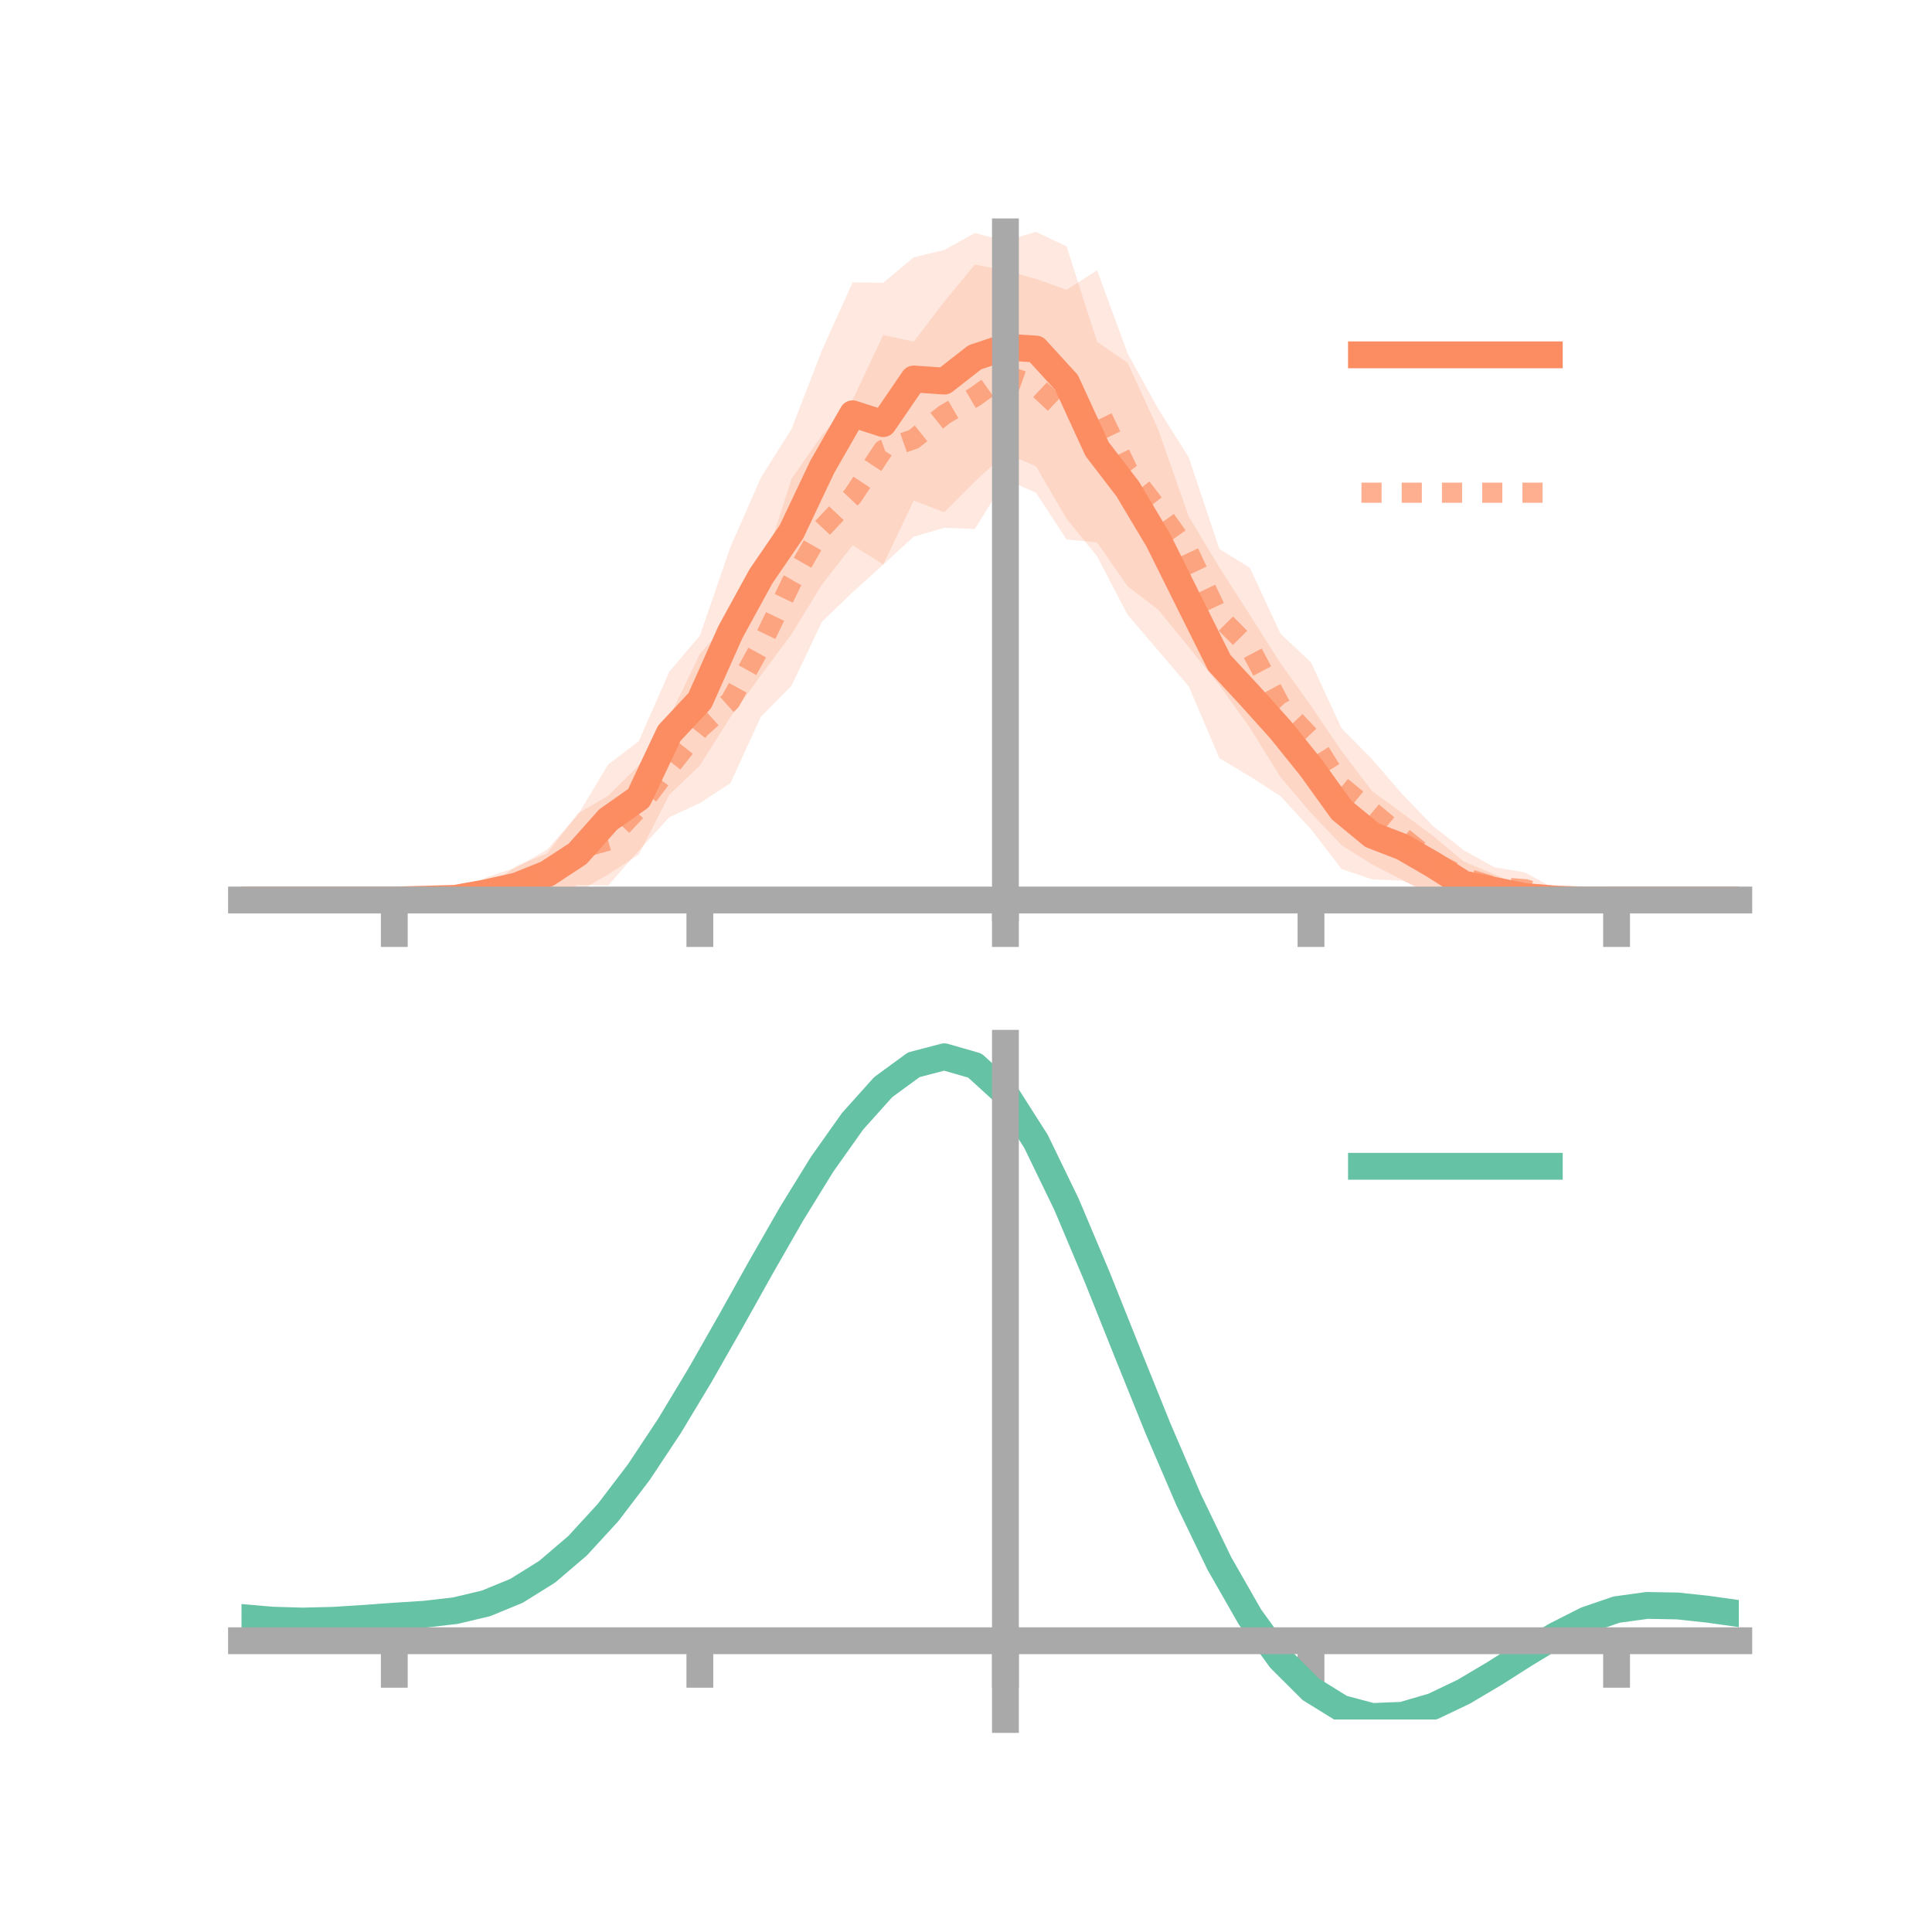 <?xml version="1.0" encoding="utf-8" standalone="no"?>
<!DOCTYPE svg PUBLIC "-//W3C//DTD SVG 1.1//EN"
  "http://www.w3.org/Graphics/SVG/1.1/DTD/svg11.dtd">
<!-- Created with matplotlib (https://matplotlib.org/) -->
<svg height="144pt" version="1.1" viewBox="0 0 144 144" width="144pt" xmlns="http://www.w3.org/2000/svg" xmlns:xlink="http://www.w3.org/1999/xlink">
 <defs>
  <style type="text/css">*{stroke-linecap:butt;stroke-linejoin:round;}</style>
 </defs>
 <g id="figure_1">
  <g id="patch_1">
   <path d="M 0 144 
L 144 144 
L 144 0 
L 0 0 
z
" style="fill:none;"/>
  </g>
  <g id="axes_1">
   <g id="patch_2">
    <path d="M 18 67.68 
L 129.6 67.68 
L 129.6 17.28 
L 18 17.28 
z
" style="fill:none;"/>
   </g>
   <g id="PolyCollection_1">
    <path clip-path="url(#p32b00d9143)" d="M 18 67.081 
L 18 67.081 
L 20.278 67.081 
L 22.555 67.081 
L 24.833 67.081 
L 27.11 67.081 
L 29.388 67.081 
L 31.665 66.758 
L 33.943 66.627 
L 36.22 65.407 
L 38.498 64.651 
L 40.776 63.324 
L 43.053 60.77 
L 45.331 56.982 
L 47.608 55.249 
L 49.886 50.06 
L 52.163 47.38 
L 54.441 40.776 
L 56.718 35.59 
L 58.996 31.979 
L 61.273 26.088 
L 63.551 21.045 
L 65.829 21.079 
L 68.106 19.18 
L 70.384 18.631 
L 72.661 17.368 
L 74.939 17.957 
L 77.216 17.28 
L 79.494 18.361 
L 81.771 25.479 
L 84.049 27.047 
L 86.327 32.019 
L 88.604 38.505 
L 90.882 42.287 
L 93.159 45.839 
L 95.437 49.428 
L 97.714 52.612 
L 99.992 55.976 
L 102.269 58.97 
L 104.547 60.624 
L 106.824 62.316 
L 109.102 64.215 
L 111.38 65.167 
L 113.657 66.148 
L 115.935 66.618 
L 118.212 67.045 
L 120.49 67.081 
L 122.767 67.081 
L 125.045 67.081 
L 127.322 67.081 
L 129.6 67.081 
L 129.6 67.081 
L 129.6 67.081 
L 127.322 67.081 
L 125.045 67.081 
L 122.767 67.081 
L 120.49 67.081 
L 118.212 67.138 
L 115.935 67.402 
L 113.657 67.499 
L 111.38 67.568 
L 109.102 67.574 
L 106.824 66.592 
L 104.547 65.641 
L 102.269 65.538 
L 99.992 64.774 
L 97.714 61.807 
L 95.437 59.338 
L 93.159 57.867 
L 90.882 56.504 
L 88.604 51.158 
L 86.327 48.49 
L 84.049 45.831 
L 81.771 41.461 
L 79.494 38.659 
L 77.216 34.751 
L 74.939 33.783 
L 72.661 35.893 
L 70.384 38.179 
L 68.106 37.313 
L 65.829 42.071 
L 63.551 40.636 
L 61.273 43.556 
L 58.996 47.274 
L 56.718 50.321 
L 54.441 53.447 
L 52.163 57.052 
L 49.886 59.239 
L 47.608 63.698 
L 45.331 65.173 
L 43.053 66.499 
L 40.776 66.928 
L 38.498 67.424 
L 36.22 67.68 
L 33.943 67.286 
L 31.665 67.286 
L 29.388 67.081 
L 27.11 67.081 
L 24.833 67.081 
L 22.555 67.081 
L 20.278 67.081 
L 18 67.081 
z
" style="fill:#fc8d62;fill-opacity:0.2;"/>
   </g>
   <g id="PolyCollection_2">
    <path clip-path="url(#p32b00d9143)" d="M 18 67.081 
L 18 67.081 
L 20.278 67.081 
L 22.555 67.081 
L 24.833 67.081 
L 27.11 67.081 
L 29.388 67.081 
L 31.665 66.722 
L 33.943 66.499 
L 36.22 66.246 
L 38.498 64.536 
L 40.776 63.614 
L 43.053 60.644 
L 45.331 59.308 
L 47.608 57.053 
L 49.886 53.477 
L 52.163 48.737 
L 54.441 46.162 
L 56.718 42.839 
L 58.996 35.684 
L 61.273 32.437 
L 63.551 29.809 
L 65.829 24.972 
L 68.106 25.465 
L 70.384 22.476 
L 72.661 19.721 
L 74.939 20.168 
L 77.216 20.791 
L 79.494 21.603 
L 81.771 20.149 
L 84.049 26.354 
L 86.327 30.473 
L 88.604 34.097 
L 90.882 40.908 
L 93.159 42.323 
L 95.437 47.23 
L 97.714 49.373 
L 99.992 54.286 
L 102.269 56.59 
L 104.547 59.228 
L 106.824 61.581 
L 109.102 63.368 
L 111.38 64.641 
L 113.657 65.022 
L 115.935 66.277 
L 118.212 66.967 
L 120.49 67.081 
L 122.767 67.081 
L 125.045 67.081 
L 127.322 67.081 
L 129.6 67.081 
L 129.6 67.081 
L 129.6 67.081 
L 127.322 67.081 
L 125.045 67.081 
L 122.767 67.081 
L 120.49 67.081 
L 118.212 67.189 
L 115.935 67.477 
L 113.657 67.525 
L 111.38 67.549 
L 109.102 67.43 
L 106.824 66.876 
L 104.547 65.592 
L 102.269 64.428 
L 99.992 62.993 
L 97.714 60.592 
L 95.437 57.92 
L 93.159 54.234 
L 90.882 51.068 
L 88.604 48.231 
L 86.327 45.442 
L 84.049 43.702 
L 81.771 40.429 
L 79.494 40.207 
L 77.216 36.725 
L 74.939 35.724 
L 72.661 39.434 
L 70.384 39.336 
L 68.106 39.998 
L 65.829 42.083 
L 63.551 44.14 
L 61.273 46.332 
L 58.996 51.108 
L 56.718 53.412 
L 54.441 58.369 
L 52.163 59.861 
L 49.886 60.908 
L 47.608 63.401 
L 45.331 65.995 
L 43.053 65.957 
L 40.776 67.163 
L 38.498 67.631 
L 36.22 67.668 
L 33.943 67.35 
L 31.665 67.325 
L 29.388 67.081 
L 27.11 67.081 
L 24.833 67.081 
L 22.555 67.081 
L 20.278 67.081 
L 18 67.081 
z
" style="fill:#fc8d62;fill-opacity:0.2;"/>
   </g>
   <g id="matplotlib.axis_1">
    <g id="xtick_1">
     <g id="line2d_1">
      <defs>
       <path d="M 0 0 
L 0 3.5 
" id="m36f9be2226" style="stroke:#a9a9a9;stroke-width:2;"/>
      </defs>
      <g>
       <use style="fill:#a9a9a9;stroke:#a9a9a9;stroke-width:2;" x="29.388" xlink:href="#m36f9be2226" y="67.081"/>
      </g>
     </g>
    </g>
    <g id="xtick_2">
     <g id="line2d_2">
      <g>
       <use style="fill:#a9a9a9;stroke:#a9a9a9;stroke-width:2;" x="52.163" xlink:href="#m36f9be2226" y="67.081"/>
      </g>
     </g>
    </g>
    <g id="xtick_3">
     <g id="line2d_3">
      <g>
       <use style="fill:#a9a9a9;stroke:#a9a9a9;stroke-width:2;" x="74.939" xlink:href="#m36f9be2226" y="67.081"/>
      </g>
     </g>
    </g>
    <g id="xtick_4">
     <g id="line2d_4">
      <g>
       <use style="fill:#a9a9a9;stroke:#a9a9a9;stroke-width:2;" x="97.714" xlink:href="#m36f9be2226" y="67.081"/>
      </g>
     </g>
    </g>
    <g id="xtick_5">
     <g id="line2d_5">
      <g>
       <use style="fill:#a9a9a9;stroke:#a9a9a9;stroke-width:2;" x="120.49" xlink:href="#m36f9be2226" y="67.081"/>
      </g>
     </g>
    </g>
   </g>
   <g id="matplotlib.axis_2"/>
   <g id="line2d_6">
    <path clip-path="url(#p32b00d9143)" d="M 18 67.081 
L 20.278 67.081 
L 22.555 67.081 
L 24.833 67.081 
L 27.11 67.081 
L 29.388 67.081 
L 31.665 67.022 
L 33.943 66.956 
L 36.22 66.543 
L 38.498 66.038 
L 40.776 65.126 
L 43.053 63.635 
L 45.331 61.078 
L 47.608 59.474 
L 49.886 54.649 
L 52.163 52.216 
L 54.441 47.111 
L 56.718 42.955 
L 58.996 39.627 
L 61.273 34.822 
L 63.551 30.841 
L 65.829 31.575 
L 68.106 28.247 
L 70.384 28.405 
L 72.661 26.63 
L 74.939 25.87 
L 77.216 26.016 
L 79.494 28.51 
L 81.771 33.47 
L 84.049 36.439 
L 86.327 40.254 
L 88.604 44.832 
L 90.882 49.395 
L 93.159 51.853 
L 95.437 54.383 
L 97.714 57.21 
L 99.992 60.375 
L 102.269 62.254 
L 104.547 63.133 
L 106.824 64.454 
L 109.102 65.895 
L 111.38 66.367 
L 113.657 66.823 
L 115.935 67.01 
L 118.212 67.091 
L 120.49 67.081 
L 122.767 67.081 
L 125.045 67.081 
L 127.322 67.081 
L 129.6 67.081 
" style="fill:none;stroke:#fc8d62;stroke-linecap:square;stroke-width:2;"/>
   </g>
   <g id="line2d_7">
    <path clip-path="url(#p32b00d9143)" d="M 18 67.081 
L 20.278 67.081 
L 22.555 67.081 
L 24.833 67.081 
L 27.11 67.081 
L 29.388 67.081 
L 31.665 67.024 
L 33.943 66.925 
L 36.22 66.957 
L 38.498 66.083 
L 40.776 65.389 
L 43.053 63.301 
L 45.331 62.651 
L 47.608 60.227 
L 49.886 57.193 
L 52.163 54.299 
L 54.441 52.266 
L 56.718 48.126 
L 58.996 43.396 
L 61.273 39.385 
L 63.551 36.974 
L 65.829 33.528 
L 68.106 32.732 
L 70.384 30.906 
L 72.661 29.578 
L 74.939 27.946 
L 77.216 28.758 
L 79.494 30.905 
L 81.771 30.289 
L 84.049 35.028 
L 86.327 37.958 
L 88.604 41.164 
L 90.882 45.988 
L 93.159 48.278 
L 95.437 52.575 
L 97.714 54.983 
L 99.992 58.64 
L 102.269 60.509 
L 104.547 62.41 
L 106.824 64.228 
L 109.102 65.399 
L 111.38 66.095 
L 113.657 66.274 
L 115.935 66.877 
L 118.212 67.078 
L 120.49 67.081 
L 122.767 67.081 
L 125.045 67.081 
L 127.322 67.081 
L 129.6 67.081 
" style="fill:none;stroke:#fc8d62;stroke-dasharray:1.5,1.5;stroke-dashoffset:0;stroke-opacity:0.7;stroke-width:1.5;"/>
   </g>
   <g id="patch_3">
    <path d="M 74.939 67.68 
L 74.939 17.28 
" style="fill:none;stroke:#a9a9a9;stroke-linecap:square;stroke-linejoin:miter;stroke-width:2;"/>
   </g>
   <g id="patch_4">
    <path d="M 129.6 67.68 
L 129.6 17.28 
" style="fill:none;"/>
   </g>
   <g id="patch_5">
    <path d="M 18 67.081 
L 129.6 67.081 
" style="fill:none;stroke:#a9a9a9;stroke-linecap:square;stroke-linejoin:miter;stroke-width:2;"/>
   </g>
   <g id="patch_6">
    <path d="M 18 17.28 
L 129.6 17.28 
" style="fill:none;"/>
   </g>
   <g id="legend_1">
    <g id="line2d_8">
     <path d="M 101.475 26.449 
L 115.475 26.449 
" style="fill:none;stroke:#fc8d62;stroke-linecap:square;stroke-width:2;"/>
    </g>
    <g id="line2d_9"/>
    <g id="text_1">
     <!--   -->
     <g transform="translate(121.075 28.899)scale(0.07 -0.07)">
      <defs>
       <path id="DejaVuSans-32"/>
      </defs>
      <use xlink:href="#DejaVuSans-32"/>
     </g>
    </g>
    <g id="line2d_10">
     <path d="M 101.475 36.724 
L 115.475 36.724 
" style="fill:none;stroke:#fc8d62;stroke-dasharray:1.5,1.5;stroke-dashoffset:0;stroke-opacity:0.7;stroke-width:1.5;"/>
    </g>
    <g id="line2d_11"/>
    <g id="text_2">
     <!--   -->
     <g transform="translate(121.075 39.174)scale(0.07 -0.07)">
      <use xlink:href="#DejaVuSans-32"/>
     </g>
    </g>
   </g>
  </g>
  <g id="axes_2">
   <g id="patch_7">
    <path d="M 18 128.16 
L 129.6 128.16 
L 129.6 77.76 
L 18 77.76 
z
" style="fill:none;"/>
   </g>
   <g id="PolyCollection_3">
    <path clip-path="url(#p74ae842c4b)" d="M 18 120.6 
L 18 120.516 
L 20.278 120.723 
L 22.555 120.794 
L 24.833 120.732 
L 27.11 120.579 
L 29.388 120.406 
L 31.665 120.254 
L 33.943 119.984 
L 36.22 119.438 
L 38.498 118.49 
L 40.776 117.048 
L 43.053 115.061 
L 45.331 112.519 
L 47.608 109.454 
L 49.886 105.934 
L 52.163 102.059 
L 54.441 97.958 
L 56.718 93.786 
L 58.996 89.717 
L 61.273 85.94 
L 63.551 82.655 
L 65.829 80.064 
L 68.106 78.367 
L 70.384 77.76 
L 72.661 78.428 
L 74.939 80.538 
L 77.216 84.168 
L 79.494 88.941 
L 81.771 94.426 
L 84.049 100.215 
L 86.327 105.954 
L 88.604 111.342 
L 90.882 116.146 
L 93.159 120.196 
L 95.437 123.389 
L 97.714 125.685 
L 99.992 127.103 
L 102.269 127.715 
L 104.547 127.628 
L 106.824 126.975 
L 109.102 125.906 
L 111.38 124.58 
L 113.657 123.16 
L 115.935 121.803 
L 118.212 120.662 
L 120.49 119.886 
L 122.767 119.575 
L 125.045 119.623 
L 127.322 119.878 
L 129.6 120.211 
L 129.6 120.322 
L 129.6 120.322 
L 127.322 120.014 
L 125.045 119.777 
L 122.767 119.74 
L 120.49 120.056 
L 118.212 120.843 
L 115.935 122.015 
L 113.657 123.421 
L 111.38 124.896 
L 109.102 126.272 
L 106.824 127.381 
L 104.547 128.059 
L 102.269 128.16 
L 99.992 127.559 
L 97.714 126.163 
L 95.437 123.921 
L 93.159 120.823 
L 90.882 116.907 
L 88.604 112.268 
L 86.327 107.063 
L 84.049 101.515 
L 81.771 95.912 
L 79.494 90.599 
L 77.216 85.971 
L 74.939 82.453 
L 72.661 80.414 
L 70.384 79.772 
L 68.106 80.359 
L 65.829 81.992 
L 63.551 84.478 
L 61.273 87.624 
L 58.996 91.232 
L 56.718 95.113 
L 54.441 99.085 
L 52.163 102.986 
L 49.886 106.668 
L 47.608 110.013 
L 45.331 112.928 
L 43.053 115.353 
L 40.776 117.259 
L 38.498 118.655 
L 36.22 119.58 
L 33.943 120.113 
L 31.665 120.372 
L 29.388 120.513 
L 27.11 120.671 
L 24.833 120.805 
L 22.555 120.854 
L 20.278 120.787 
L 18 120.6 
z
" style="fill:#66c2a5;fill-opacity:0.2;"/>
   </g>
   <g id="matplotlib.axis_3">
    <g id="xtick_6">
     <g id="line2d_12">
      <g>
       <use style="fill:#a9a9a9;stroke:#a9a9a9;stroke-width:2;" x="29.388" xlink:href="#m36f9be2226" y="122.29"/>
      </g>
     </g>
    </g>
    <g id="xtick_7">
     <g id="line2d_13">
      <g>
       <use style="fill:#a9a9a9;stroke:#a9a9a9;stroke-width:2;" x="52.163" xlink:href="#m36f9be2226" y="122.29"/>
      </g>
     </g>
    </g>
    <g id="xtick_8">
     <g id="line2d_14">
      <g>
       <use style="fill:#a9a9a9;stroke:#a9a9a9;stroke-width:2;" x="74.939" xlink:href="#m36f9be2226" y="122.29"/>
      </g>
     </g>
    </g>
    <g id="xtick_9">
     <g id="line2d_15">
      <g>
       <use style="fill:#a9a9a9;stroke:#a9a9a9;stroke-width:2;" x="97.714" xlink:href="#m36f9be2226" y="122.29"/>
      </g>
     </g>
    </g>
    <g id="xtick_10">
     <g id="line2d_16">
      <g>
       <use style="fill:#a9a9a9;stroke:#a9a9a9;stroke-width:2;" x="120.49" xlink:href="#m36f9be2226" y="122.29"/>
      </g>
     </g>
    </g>
   </g>
   <g id="matplotlib.axis_4"/>
   <g id="line2d_17">
    <path clip-path="url(#p74ae842c4b)" d="M 18 120.558 
L 20.278 120.755 
L 22.555 120.824 
L 24.833 120.768 
L 27.11 120.625 
L 29.388 120.459 
L 31.665 120.313 
L 33.943 120.049 
L 36.22 119.509 
L 38.498 118.572 
L 40.776 117.154 
L 43.053 115.207 
L 45.331 112.724 
L 47.608 109.734 
L 49.886 106.301 
L 52.163 102.522 
L 54.441 98.522 
L 56.718 94.449 
L 58.996 90.474 
L 61.273 86.782 
L 63.551 83.567 
L 65.829 81.028 
L 68.106 79.363 
L 70.384 78.766 
L 72.661 79.421 
L 74.939 81.496 
L 77.216 85.069 
L 79.494 89.77 
L 81.771 95.169 
L 84.049 100.865 
L 86.327 106.508 
L 88.604 111.805 
L 90.882 116.526 
L 93.159 120.509 
L 95.437 123.655 
L 97.714 125.924 
L 99.992 127.331 
L 102.269 127.938 
L 104.547 127.844 
L 106.824 127.178 
L 109.102 126.089 
L 111.38 124.738 
L 113.657 123.29 
L 115.935 121.909 
L 118.212 120.752 
L 120.49 119.971 
L 122.767 119.658 
L 125.045 119.7 
L 127.322 119.946 
L 129.6 120.266 
" style="fill:none;stroke:#66c2a5;stroke-linecap:square;stroke-width:2;"/>
   </g>
   <g id="patch_8">
    <path d="M 74.939 128.16 
L 74.939 77.76 
" style="fill:none;stroke:#a9a9a9;stroke-linecap:square;stroke-linejoin:miter;stroke-width:2;"/>
   </g>
   <g id="patch_9">
    <path d="M 129.6 128.16 
L 129.6 77.76 
" style="fill:none;"/>
   </g>
   <g id="patch_10">
    <path d="M 18 122.29 
L 129.6 122.29 
" style="fill:none;stroke:#a9a9a9;stroke-linecap:square;stroke-linejoin:miter;stroke-width:2;"/>
   </g>
   <g id="patch_11">
    <path d="M 18 77.76 
L 129.6 77.76 
" style="fill:none;"/>
   </g>
   <g id="legend_2">
    <g id="line2d_18">
     <path d="M 101.475 86.929 
L 115.475 86.929 
" style="fill:none;stroke:#66c2a5;stroke-linecap:square;stroke-width:2;"/>
    </g>
    <g id="line2d_19"/>
    <g id="text_3">
     <!--   -->
     <g transform="translate(121.075 89.379)scale(0.07 -0.07)">
      <use xlink:href="#DejaVuSans-32"/>
     </g>
    </g>
   </g>
  </g>
 </g>
 <defs>
  <clipPath id="p32b00d9143">
   <rect height="50.4" width="111.6" x="18" y="17.28"/>
  </clipPath>
  <clipPath id="p74ae842c4b">
   <rect height="50.4" width="111.6" x="18" y="77.76"/>
  </clipPath>
 </defs>
</svg>
